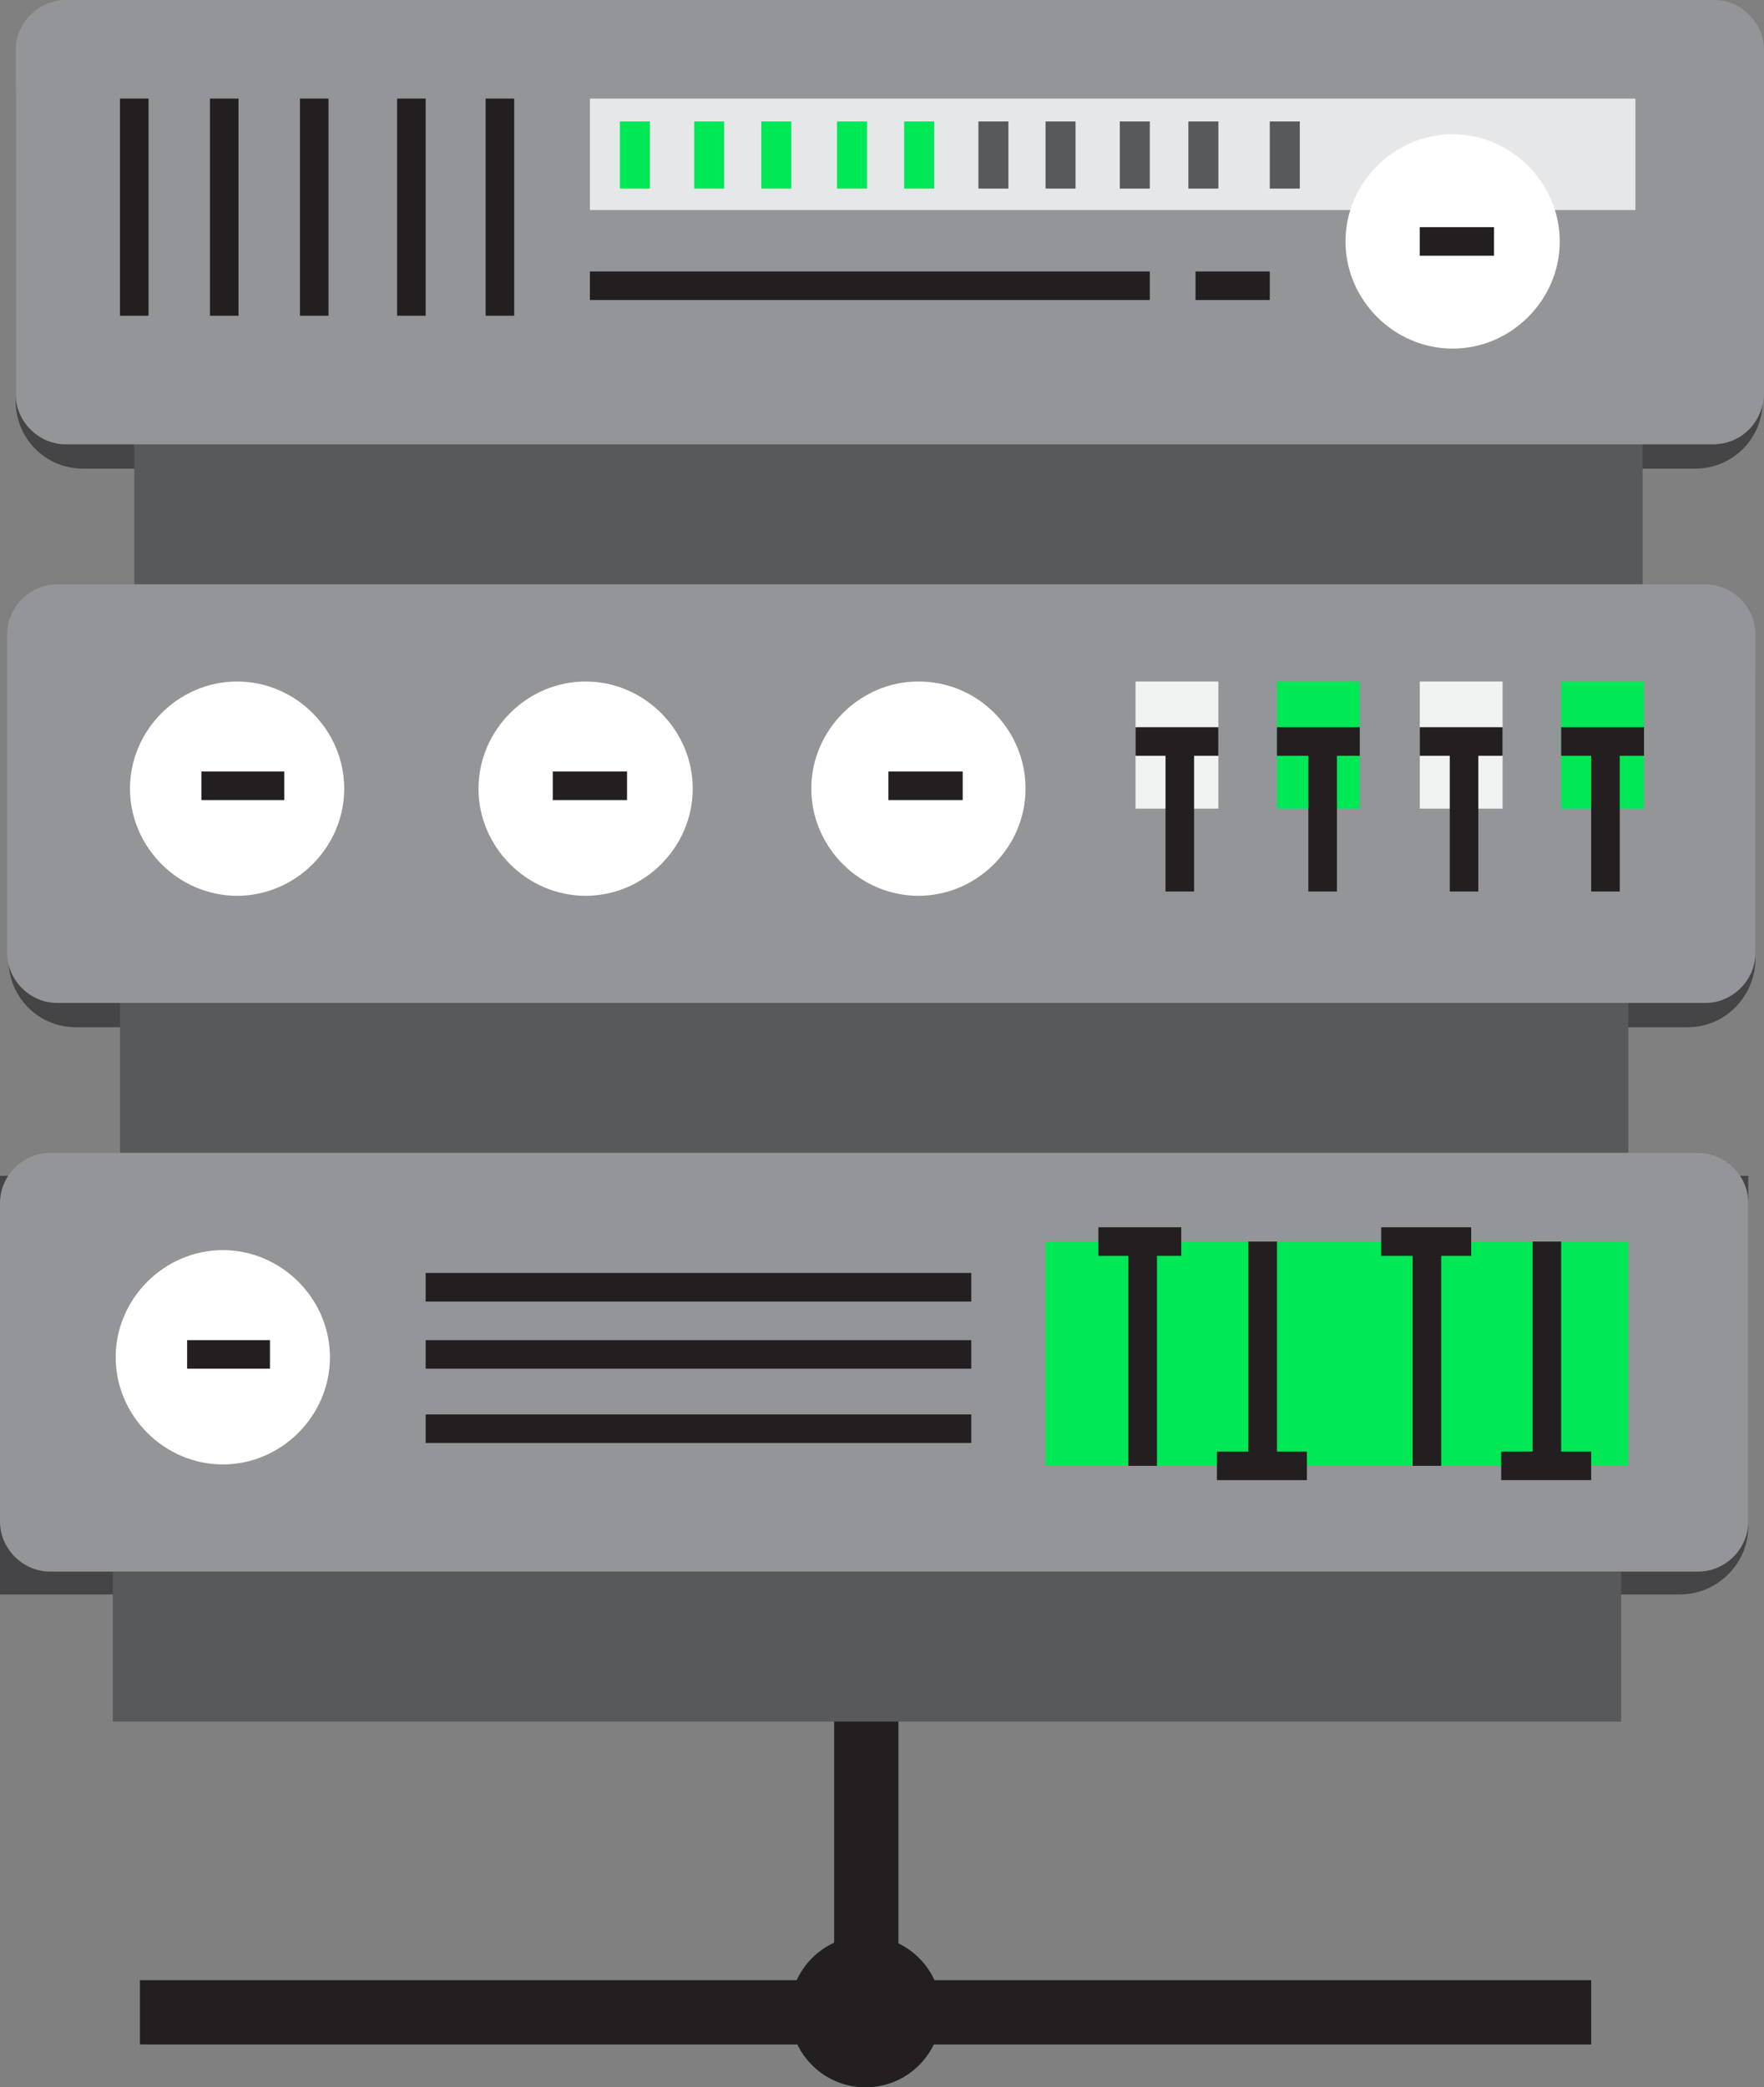 <svg version="1.1" id="Layer_1" xmlns="http://www.w3.org/2000/svg" x="0" y="0" width="123.5" height="146.1" viewBox="0 0 123.5 146.1" xml:space="preserve"><rect x="0" y="0" width="123.5" height="146.1" fill="#808080" stroke="none"/><style>.st0{fill:#231f20}.st1{fill:#454547}.st2{fill:#58595b}.st3{fill:#939598}.st5{fill:#fff}.st6{fill:#00e856}.st7{fill:#f1f2f2}</style><path class="st0" d="M58.4 117.9h4.5v25.2h-4.5z"/><path class="st0" d="M9.8 138.6h101.6v4.5H9.8z"/><path class="st1" d="M118.7 32.8H5.8c-2.6 0-4.7-2.1-4.7-4.7V6.4c0-2.6 2.1-4.7 4.7-4.7h112.9c2.6 0 4.7 2.1 4.7 4.7v21.7c0 2.6-2.1 4.7-4.7 4.7zM118.2 71.9H5.3c-2.6 0-4.7-2.1-4.7-4.7V47.3c0-2.6 2.1-4.7 4.7-4.7h112.9c2.6 0 4.7 2.1 4.7 4.7v19.8c0 2.6-2.1 4.8-4.7 4.8zM117.6 111.6H0V82.3h122.4v24.5c0 2.7-2.2 4.8-4.8 4.8z"/><path class="st2" d="M9.4 31H115v9.9H9.4zM8.4 70.2H114v10.5H8.4zM7.9 110h105.6v10.5H7.9z"/><path class="st3" d="M119.9 31.1H4.6c-1.9 0-3.5-1.6-3.5-3.5V3.5C1.1 1.6 2.7 0 4.6 0H120c1.9 0 3.5 1.6 3.5 3.5v24.1c-.1 2-1.6 3.5-3.6 3.5zM119.4 70.2H4c-1.9 0-3.5-1.6-3.5-3.5V44.4c0-1.9 1.6-3.5 3.5-3.5h115.4c1.9 0 3.5 1.6 3.5 3.5v22.3c0 1.9-1.6 3.5-3.5 3.5zM118.9 110H3.5c-1.9 0-3.5-1.6-3.5-3.5V84.2c0-1.9 1.6-3.5 3.5-3.5h115.4c1.9 0 3.5 1.6 3.5 3.5v22.3c0 1.9-1.6 3.5-3.5 3.5z"/><path class="st0" d="M8.4 6.9h2v15.2h-2zM14.7 6.9h2v15.2h-2zM21 6.9h2v15.2h-2zM27.8 6.9h2v15.2h-2zM34 6.9h2v15.2h-2z"/><path fill="#e6e7e8" d="M41.3 6.9h73.2v7.8H41.3z"/><path class="st5" d="M109.2 16.9c0 4.1-3.4 7.5-7.5 7.5s-7.5-3.4-7.5-7.5 3.4-7.5 7.5-7.5 7.5 3.4 7.5 7.5z"/><path class="st0" d="M99.4 15.9h5.2v2h-5.2z"/><path class="st5" d="M24.1 55.2c0 4.1-3.4 7.5-7.5 7.5s-7.5-3.4-7.5-7.5 3.4-7.5 7.5-7.5 7.5 3.4 7.5 7.5z"/><path class="st0" d="M14.1 54h5.8v2h-5.8z"/><path class="st5" d="M48.5 55.2c0 4.1-3.4 7.5-7.5 7.5s-7.5-3.4-7.5-7.5 3.4-7.5 7.5-7.5 7.5 3.4 7.5 7.5z"/><path class="st0" d="M38.7 54h5.2v2h-5.2z"/><path class="st5" d="M71.8 55.2c0 4.1-3.4 7.5-7.5 7.5s-7.5-3.4-7.5-7.5 3.4-7.5 7.5-7.5c4.2 0 7.5 3.4 7.5 7.5z"/><path class="st0" d="M62.2 54h5.2v2h-5.2zM41.3 19h39.2v2H41.3zM83.7 19h5.2v2h-5.2z"/><path class="st6" d="M43.4 8.5h2.1v4.7h-2.1zM48.6 8.5h2.1v4.7h-2.1zM53.3 8.5h2.1v4.7h-2.1zM58.6 8.5h2.1v4.7h-2.1zM63.3 8.5h2.1v4.7h-2.1z"/><path class="st2" d="M68.5 8.5h2.1v4.7h-2.1zM73.2 8.5h2.1v4.7h-2.1zM78.4 8.5h2.1v4.7h-2.1zM83.2 8.5h2.1v4.7h-2.1zM88.9 8.5H91v4.7h-2.1z"/><path class="st7" d="M79.5 47.7h5.8v8.9h-5.8z"/><path class="st6" d="M89.4 47.7h5.8v8.9h-5.8z"/><path class="st7" d="M99.4 47.7h5.8v8.9h-5.8z"/><path class="st6" d="M109.3 47.7h5.8v8.9h-5.8z"/><path class="st0" d="M81.6 51.9h2v10.5h-2zM91.6 51.9h2v10.5h-2zM101.5 51.9h2v10.5h-2zM111.4 51.9h2v10.5h-2z"/><path class="st0" d="M79.5 50.9h5.8v2h-5.8zM89.4 50.9h5.8v2h-5.8zM99.4 50.9h5.8v2h-5.8zM109.3 50.9h5.8v2h-5.8z"/><path class="st6" d="M73.2 86.9H114v15.7H73.2z"/><path class="st5" d="M23.1 95c0 4.1-3.4 7.5-7.5 7.5S8.1 99.1 8.1 95s3.4-7.5 7.5-7.5 7.5 3.4 7.5 7.5z"/><path class="st0" d="M13.1 93.8h5.8v2h-5.8zM79 86.9h2v15.7h-2z"/><path class="st0" d="M76.9 85.9h5.8v2h-5.8zM87.4 86.9h2v15.7h-2z"/><path class="st0" d="M85.2 101.6h6.3v2h-6.3zM98.9 86.9h2v15.7h-2z"/><path class="st0" d="M96.7 85.9h6.3v2h-6.3zM107.3 86.9h2v15.7h-2z"/><path class="st0" d="M105.1 101.6h6.3v2h-6.3zM29.8 89.1H68v2H29.8zM29.8 93.8H68v2H29.8zM29.8 99H68v2H29.8z"/><circle class="st0" cx="60.6" cy="140.8" r="5.3"/></svg>